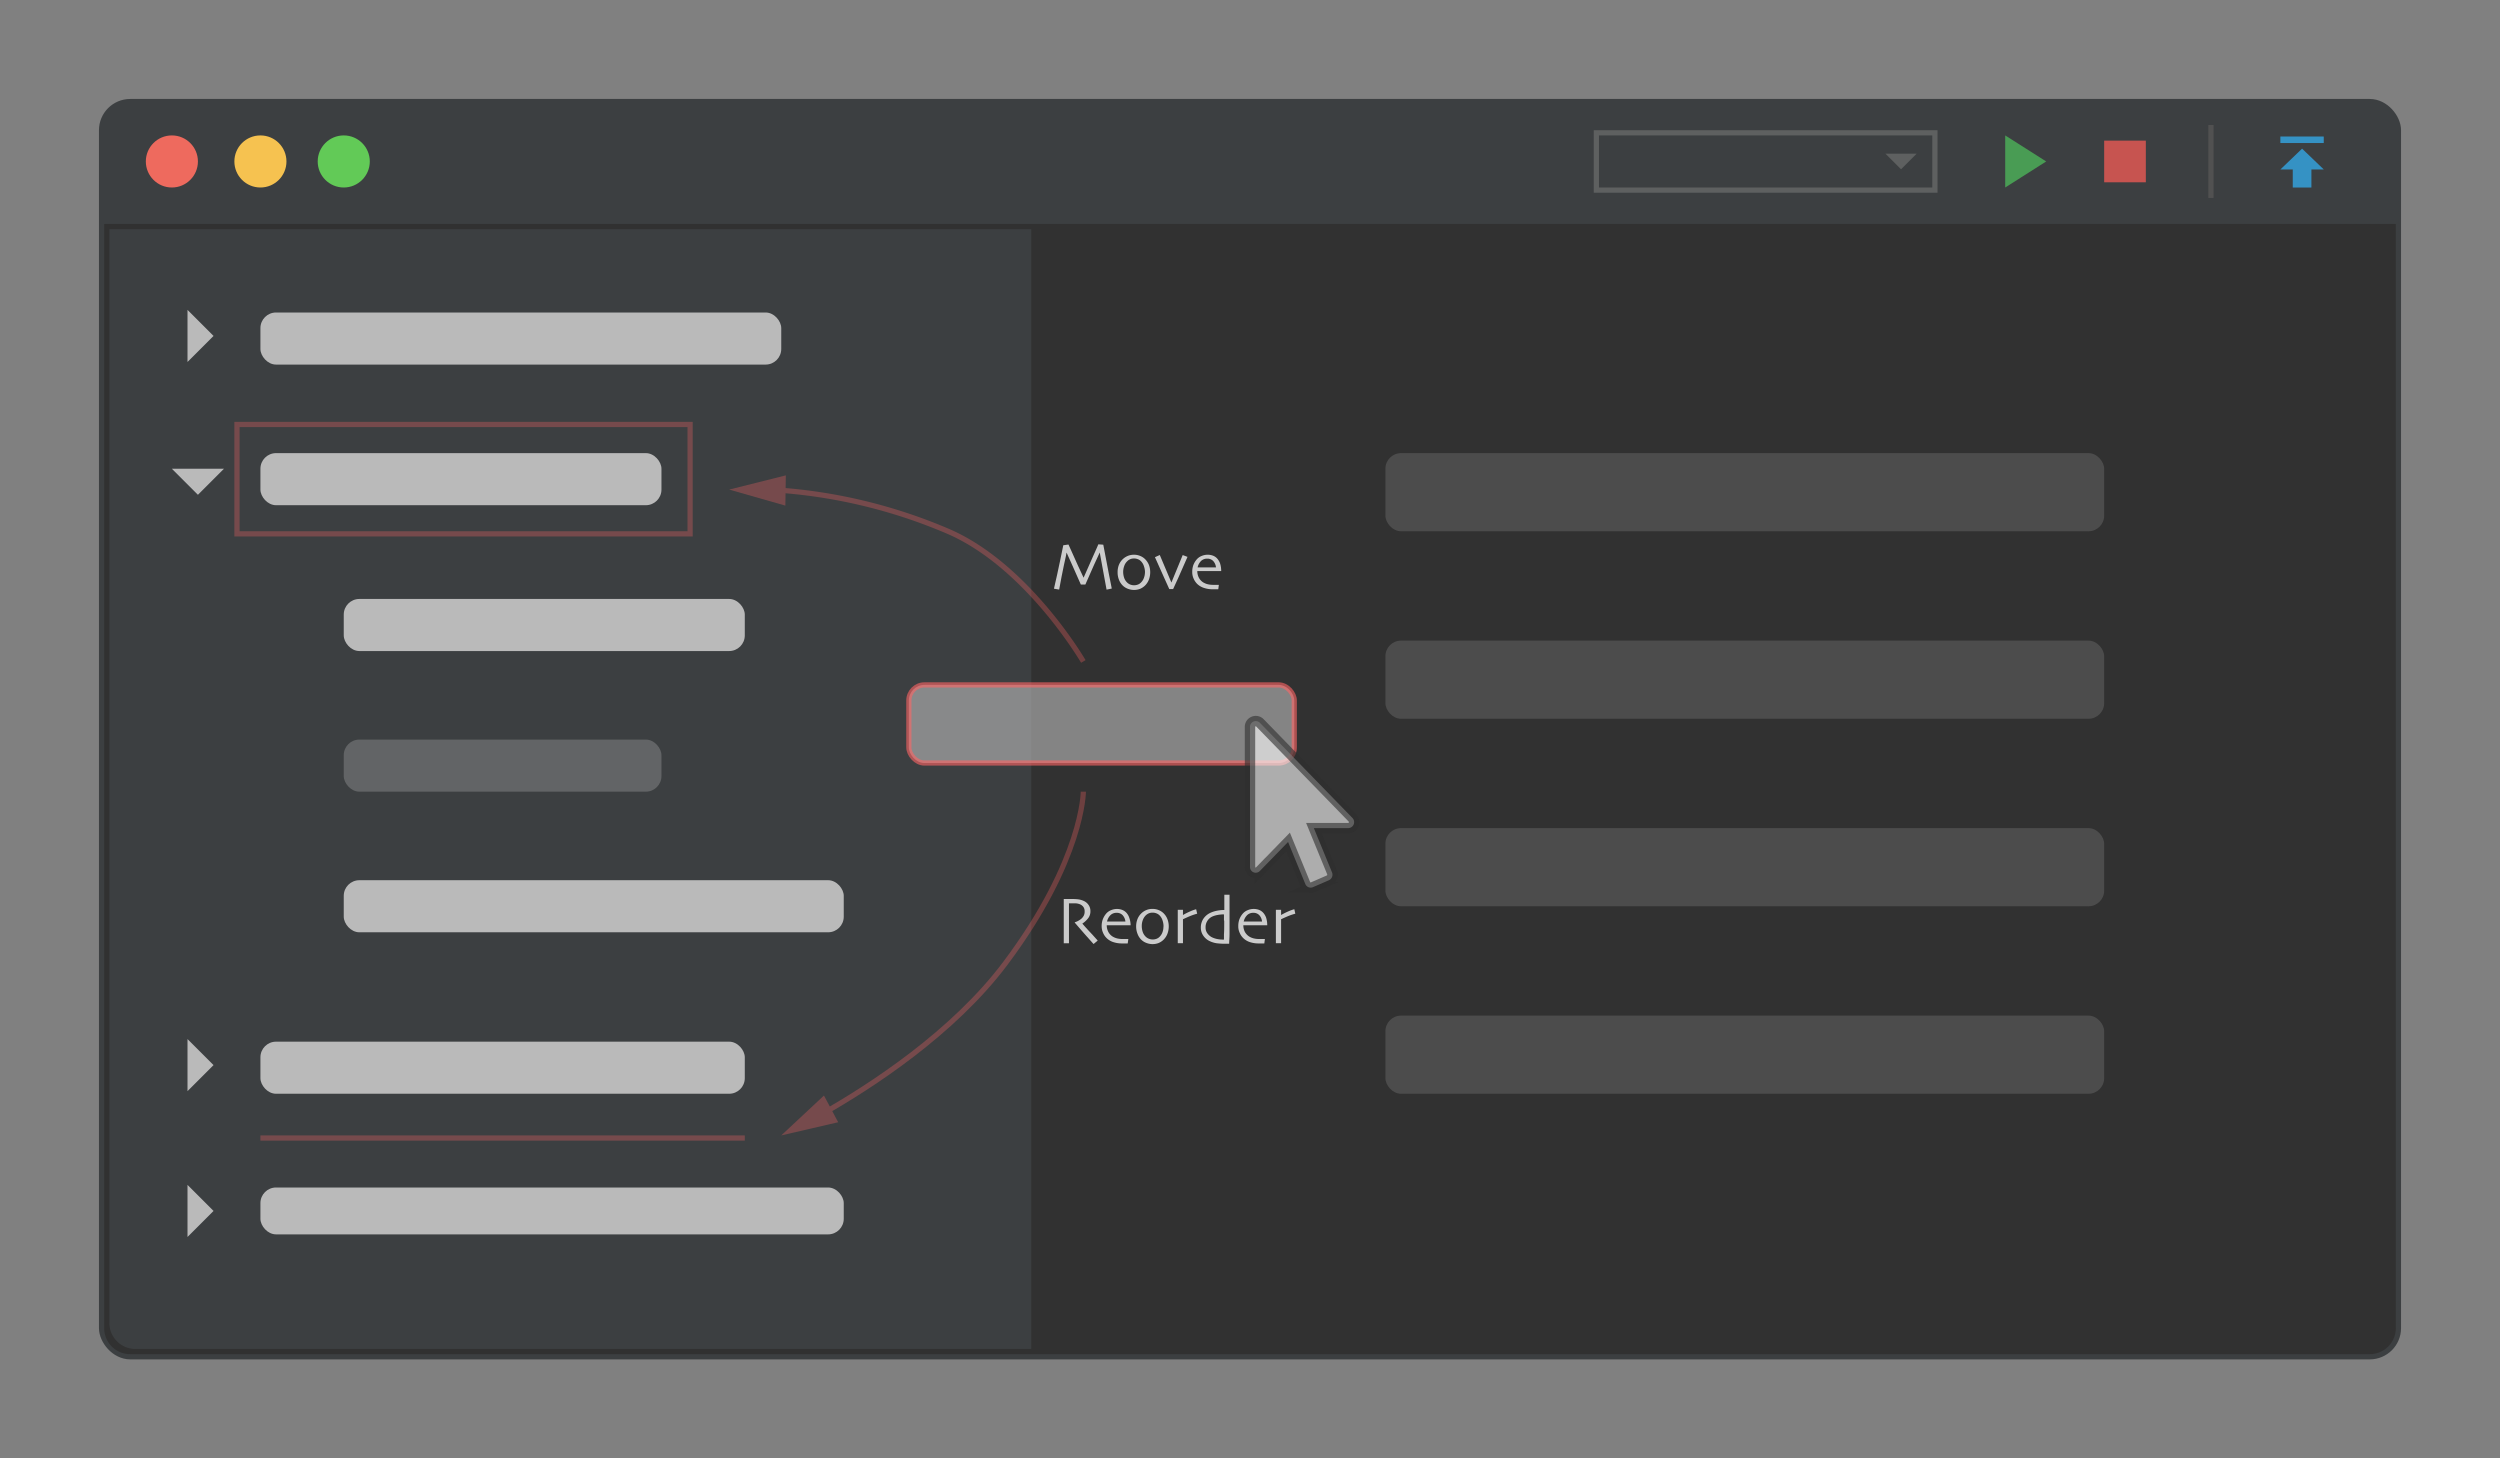 <svg xmlns="http://www.w3.org/2000/svg" viewBox="0 0 480 280"><rect x="0" y="0" width="480" height="280" fill="#808080" stroke="none"/><title>illustration-refactoring</title><g id="main-frame"><rect x="20" y="20" width="440" height="240" rx="5" style="fill:#3c3f41;stroke:#3c3f41;stroke-width:2px"/><path d="M25,20H455a5,5,0,0,1,5,5V43a0,0,0,0,1,0,0H20a0,0,0,0,1,0,0V25A5,5,0,0,1,25,20Z" style="fill:#3c3f41"/><circle cx="33" cy="31" r="5" style="fill:#ee6a5e"/><circle cx="50" cy="31" r="5" style="fill:#f6c250"/><circle cx="66" cy="31" r="5" style="fill:#62ca57"/><path d="M20,43H460a0,0,0,0,1,0,0V255a5,5,0,0,1-5,5H25a5,5,0,0,1-5-5V43A0,0,0,0,1,20,43Z" style="fill:#313131"/><path d="M385,26V36l7.87-5Z" style="fill:#499c54"/><rect x="404" y="27" width="8" height="8" style="fill:#c75450"/><rect x="306.5" y="25.5" width="65" height="11" style="fill:none;stroke:#5e6060;stroke-miterlimit:10"/><rect x="424" y="24" width="1" height="14" style="fill:#515151"/><path d="M446.17,32.54h-2.38V36h-3.58V32.54h-2.38l4.17-4Z" style="fill:#3592c4"/><path d="M437,36h10V26H437Z" style="fill:none"/><rect x="437.83" y="26.21" width="8.33" height="1.25" style="fill:#3592c4"/><polygon points="365 32.5 362 29.5 368 29.5 365 32.5" style="fill:#5e6060"/></g><g id="refactoring"><path d="M21,44H198a0,0,0,0,1,0,0V259a0,0,0,0,1,0,0H26a5,5,0,0,1-5-5V44a0,0,0,0,1,0,0Z" style="fill:#3c3f41"/><polygon points="38 95 33 90 43 90 38 95" style="fill:#bababa"/><polygon points="41 64.5 36 69.5 36 59.5 41 64.5" style="fill:#bababa"/><rect x="50" y="60" width="100" height="10" rx="3" style="fill:#bababa"/><rect x="50" y="87" width="77" height="10" rx="3" style="fill:#bababa"/><rect x="66" y="115" width="77" height="10" rx="3" style="fill:#bababa"/><rect x="66" y="142" width="61" height="10" rx="3" style="fill:#bababa;opacity:0.3"/><rect x="66" y="169" width="96" height="10" rx="3" style="fill:#bababa"/><rect x="266" y="87" width="138" height="15" rx="3" style="fill:#bababa;opacity:0.2"/><rect x="266" y="123" width="138" height="15" rx="3" style="fill:#bababa;opacity:0.2"/><rect x="266" y="159" width="138" height="15" rx="3" style="fill:#bababa;opacity:0.2"/><rect x="266" y="195" width="138" height="15" rx="3" style="fill:#bababa;opacity:0.2"/><polygon points="41 204.5 36 209.5 36 199.5 41 204.5" style="fill:#bababa"/><rect x="50" y="200" width="93" height="10" rx="3" style="fill:#bababa"/><polygon points="41 232.5 36 237.5 36 227.5 41 232.5" style="fill:#bababa"/><rect x="50" y="228" width="112" height="9" rx="3" style="fill:#bababa"/><rect x="45.5" y="81.5" width="87" height="21" style="fill:none;stroke:#ff6464;stroke-miterlimit:10;opacity:0.3"/><rect x="174.5" y="131.5" width="74" height="15" rx="3" style="fill:#bababa;stroke:#ff6464;stroke-miterlimit:10;opacity:0.6"/><path d="M258.89,159h-6.63l3.49,8.5a1.17,1.17,0,0,1-.59,1.5l-3.08,1.34a1.11,1.11,0,0,1-1.46-.61l-3.31-8.07-5.42,5.57a1.1,1.1,0,0,1-1.89-.8V139.57a1.11,1.11,0,0,1,1.89-.8l17.78,18.28a1.15,1.15,0,0,1-.78,1.95Z" style="fill:#fff;stroke:#2d2d2d;stroke-miterlimit:10;stroke-width:2px;opacity:0.6"/><rect x="50" y="218" width="93" height="1" style="fill:#ff6464;opacity:0.3"/><g style="opacity:0.3"><path d="M148.86,94.06A101,101,0,0,1,182,102c15.29,6.57,26,25,26,25" style="fill:none;stroke:#ff6464;stroke-miterlimit:10"/><polygon points="150.79 97.08 140 94 150.88 91.27 150.79 97.08" style="fill:#ff6464"/></g><g style="opacity:0.3"><path d="M208,152s0,13-15,33c-10,13.32-25.75,23.54-35.16,28.88" style="fill:none;stroke:#ff6464;stroke-miterlimit:10"/><polygon points="158.2 210.34 150 218 160.93 215.47 158.2 210.34" style="fill:#ff6464"/></g><g style="opacity:0.75"><path d="M213.46,113l-1,.21-1.31-7.13h0c-.16.35-.53,1.14-1.1,2.39s-1.12,2.5-1.66,3.76h-.87c-.5-1.16-1.06-2.42-1.67-3.77l-1.07-2.37h0q0,.17-.51,2.43c-.32,1.51-.62,3.07-.91,4.68l-1-.17c.43-1.83.82-3.64,1.19-5.43l.6-2.91,1-.14q.07.13.9,2c.56,1.26,1.21,2.72,2,4.37h0q.87-1.94,1.83-4.14c.65-1.46,1-2.22,1-2.27l.95.07c0,.09.19,1,.53,2.78S213.05,111,213.46,113Z" style="fill:#fff"/><path d="M220.84,109.89a4,4,0,0,1-.26,1.41,3.25,3.25,0,0,1-.76,1.15,3.12,3.12,0,0,1-.93.61,3.25,3.25,0,0,1-2.3,0,2.81,2.81,0,0,1-1-.61,3.11,3.11,0,0,1-.75-1.14,3.82,3.82,0,0,1-.26-1.43,3.9,3.9,0,0,1,.22-1.35,3.22,3.22,0,0,1,.7-1.1,3.18,3.18,0,0,1,1-.68,3.06,3.06,0,0,1,1.2-.24,3,3,0,0,1,1.19.22,2.85,2.85,0,0,1,1,.66,3.36,3.36,0,0,1,.72,1.12A4.08,4.08,0,0,1,220.84,109.89Zm-1,0a3.54,3.54,0,0,0-.2-1.16,2.34,2.34,0,0,0-.6-1,1.56,1.56,0,0,0-.59-.37,1.85,1.85,0,0,0-.7-.13,1.75,1.75,0,0,0-.76.14,1.78,1.78,0,0,0-.61.44,2.17,2.17,0,0,0-.53.87,3.21,3.21,0,0,0-.2,1.11,3.54,3.54,0,0,0,.2,1.19,2.27,2.27,0,0,0,.63.93,1.84,1.84,0,0,0,.57.34,2,2,0,0,0,.69.12,2,2,0,0,0,.75-.14,1.65,1.65,0,0,0,.6-.41,2.31,2.31,0,0,0,.55-.89A3.06,3.06,0,0,0,219.83,109.93Z" style="fill:#fff"/><path d="M228,106.92l-1.76,4-1,2.18h-.74s-.33-.74-.93-2.06-1.21-2.68-1.82-4.06l.93-.42,2.23,5.29h0l2.17-5.28Z" style="fill:#fff"/><path d="M234.47,109.65h-4.59a2.73,2.73,0,0,0,.29,1.24,2.36,2.36,0,0,0,.85.93,3.16,3.16,0,0,0,.84.35,4.6,4.6,0,0,0,1.13.12l.66,0,.37,0-.11.85-.34,0-.67,0a5.23,5.23,0,0,1-1.77-.27,3.36,3.36,0,0,1-1.23-.72,3.2,3.2,0,0,1-.7-1,3,3,0,0,1-.29-1.34,3.83,3.83,0,0,1,.21-1.31,3.71,3.71,0,0,1,.65-1.09,2.39,2.39,0,0,1,.93-.66,2.89,2.89,0,0,1,1.15-.24,2.82,2.82,0,0,1,1.05.18,2.06,2.06,0,0,1,.79.54,2.8,2.8,0,0,1,.58,1A4.86,4.86,0,0,1,234.47,109.65Zm-1-.71a2.12,2.12,0,0,0-.54-1.23,1.52,1.52,0,0,0-1.15-.45,1.64,1.64,0,0,0-1.18.45,2.44,2.44,0,0,0-.66,1.23Z" style="fill:#fff"/></g><g style="opacity:0.75"><path d="M210.76,180.59l-.79.66q-.15-.15-1-1.11c-.57-.63-1.44-1.63-2.62-3v-.06a3,3,0,0,0,.65-.27,3.57,3.57,0,0,0,.67-.46,2.26,2.26,0,0,0,.41-.54,1.71,1.71,0,0,0,.17-.85,1.41,1.41,0,0,0-.25-.84,1.57,1.57,0,0,0-.71-.52,2.58,2.58,0,0,0-.78-.16l-.75,0h-.52c0,.81,0,1.52,0,2.13v1.3c0,.58,0,1.37,0,2.37s0,1.62,0,1.87h-1c0-.25,0-.75,0-1.48s0-1.63,0-2.72v-1.18q0-.85,0-3.12h1.68a9.2,9.2,0,0,1,1.07.06,3.66,3.66,0,0,1,1,.27,2.23,2.23,0,0,1,1,.79,2,2,0,0,1,.37,1.21,2.12,2.12,0,0,1-.55,1.5,4.69,4.69,0,0,1-1,.89v0c.58.68,1.22,1.38,1.91,2.1Z" style="fill:#fff"/><path d="M217.08,177.65h-4.59a2.86,2.86,0,0,0,.29,1.24,2.36,2.36,0,0,0,.85.93,3.16,3.16,0,0,0,.84.35,4.6,4.6,0,0,0,1.13.12l.66,0,.38,0-.12.85-.33,0h-.68a5.28,5.28,0,0,1-1.77-.26,3.25,3.25,0,0,1-1.23-.73,3,3,0,0,1-.7-1,3.05,3.05,0,0,1-.29-1.33,3.6,3.6,0,0,1,.22-1.31,3.67,3.67,0,0,1,.64-1.09,2.39,2.39,0,0,1,.93-.66,2.89,2.89,0,0,1,1.15-.24,2.82,2.82,0,0,1,1,.18,2.18,2.18,0,0,1,.8.54,2.65,2.65,0,0,1,.57,1A4.54,4.54,0,0,1,217.08,177.65Zm-1-.71a2.12,2.12,0,0,0-.54-1.23,1.52,1.52,0,0,0-1.15-.45,1.64,1.64,0,0,0-1.18.45,2.44,2.44,0,0,0-.66,1.23Z" style="fill:#fff"/><path d="M224.4,177.89a4,4,0,0,1-.26,1.41,3.25,3.25,0,0,1-.76,1.15,3.12,3.12,0,0,1-.93.61,3.25,3.25,0,0,1-2.3,0,2.85,2.85,0,0,1-1-.61,3.08,3.08,0,0,1-.74-1.14,3.83,3.83,0,0,1-.27-1.43,3.9,3.9,0,0,1,.23-1.35,3.07,3.07,0,0,1,.7-1.1,3,3,0,0,1,2.18-.92,3.09,3.09,0,0,1,1.2.22,2.85,2.85,0,0,1,1,.66,3.18,3.18,0,0,1,.71,1.12A3.85,3.85,0,0,1,224.4,177.89Zm-1,0a3.57,3.57,0,0,0-.19-1.16,2.34,2.34,0,0,0-.6-1,1.64,1.64,0,0,0-.59-.37,1.87,1.87,0,0,0-.71-.13,1.81,1.81,0,0,0-.76.14,2,2,0,0,0-.61.43,2.55,2.55,0,0,0-.53.88,3.2,3.2,0,0,0-.19,1.11,3.54,3.54,0,0,0,.2,1.19,2.27,2.27,0,0,0,.63.93,1.84,1.84,0,0,0,.57.34,2,2,0,0,0,1.43,0,1.6,1.6,0,0,0,.61-.41,2.31,2.31,0,0,0,.55-.89A3,3,0,0,0,223.38,177.93Z" style="fill:#fff"/><path d="M229.86,175.43a10.51,10.51,0,0,0-1.07.34c-.48.18-1,.42-1.66.72v.63c0,.38,0,.73,0,1.06,0,.5,0,1.09,0,1.78s0,1.06,0,1.14h-1c0-.07,0-.31,0-.71s0-1.09,0-2.06c0-.4,0-1,0-1.65s0-1.38,0-2h1v1h0a14.46,14.46,0,0,1,1.42-.71,7.45,7.45,0,0,1,1.11-.4Z" style="fill:#fff"/><path d="M236,181.2h-.56a13.12,13.12,0,0,1-1.88-.1,4.77,4.77,0,0,1-1.33-.42A3.05,3.05,0,0,1,231,179.6a2.66,2.66,0,0,1-.44-1.49,3.06,3.06,0,0,1,.49-1.71,3.28,3.28,0,0,1,1.41-1.17,5.66,5.66,0,0,1,1.24-.38,7.14,7.14,0,0,1,1.37-.13l0-2.93h1c0,.09,0,.68,0,1.78s0,2.22,0,3.34c0,.9,0,1.7,0,2.42S236,180.68,236,181.2Zm-1-4.46v-1.18a6.61,6.61,0,0,0-1.2.11,4.36,4.36,0,0,0-1,.29,2.23,2.23,0,0,0-1.33,2.11,1.84,1.84,0,0,0,.34,1.12,2.45,2.45,0,0,0,.83.74,4.13,4.13,0,0,0,1,.35,5.4,5.4,0,0,0,1.15.12H235v-1C235.05,178.85,235.05,178,235.05,176.74Z" style="fill:#fff"/><path d="M243.31,177.65h-4.59a2.86,2.86,0,0,0,.28,1.24,2.46,2.46,0,0,0,.86.93,3.16,3.16,0,0,0,.84.35,4.6,4.6,0,0,0,1.13.12l.66,0,.37,0-.11.85-.34,0h-.67a5.24,5.24,0,0,1-1.77-.26,3.25,3.25,0,0,1-1.23-.73,3,3,0,0,1-.7-1,2.92,2.92,0,0,1-.29-1.33,3.83,3.83,0,0,1,.21-1.31,3.71,3.71,0,0,1,.65-1.09,2.39,2.39,0,0,1,.93-.66,2.89,2.89,0,0,1,1.15-.24,2.82,2.82,0,0,1,1.05.18,2.14,2.14,0,0,1,.79.54,2.8,2.8,0,0,1,.58,1A4.86,4.86,0,0,1,243.31,177.65Zm-1-.71a2.05,2.05,0,0,0-.53-1.23,1.52,1.52,0,0,0-1.15-.45,1.64,1.64,0,0,0-1.18.45,2.44,2.44,0,0,0-.66,1.23Z" style="fill:#fff"/><path d="M248.7,175.43a9.77,9.77,0,0,0-1.07.34c-.48.18-1,.42-1.66.72,0,0,0,.25,0,.63v1.06c0,.5,0,1.09,0,1.78s0,1.06,0,1.14h-1c0-.07,0-.31,0-.71s0-1.09,0-2.06c0-.4,0-1,0-1.65s0-1.38,0-2h1v1h0a14.46,14.46,0,0,1,1.42-.71,7.91,7.91,0,0,1,1.12-.4Z" style="fill:#fff"/></g></g></svg>